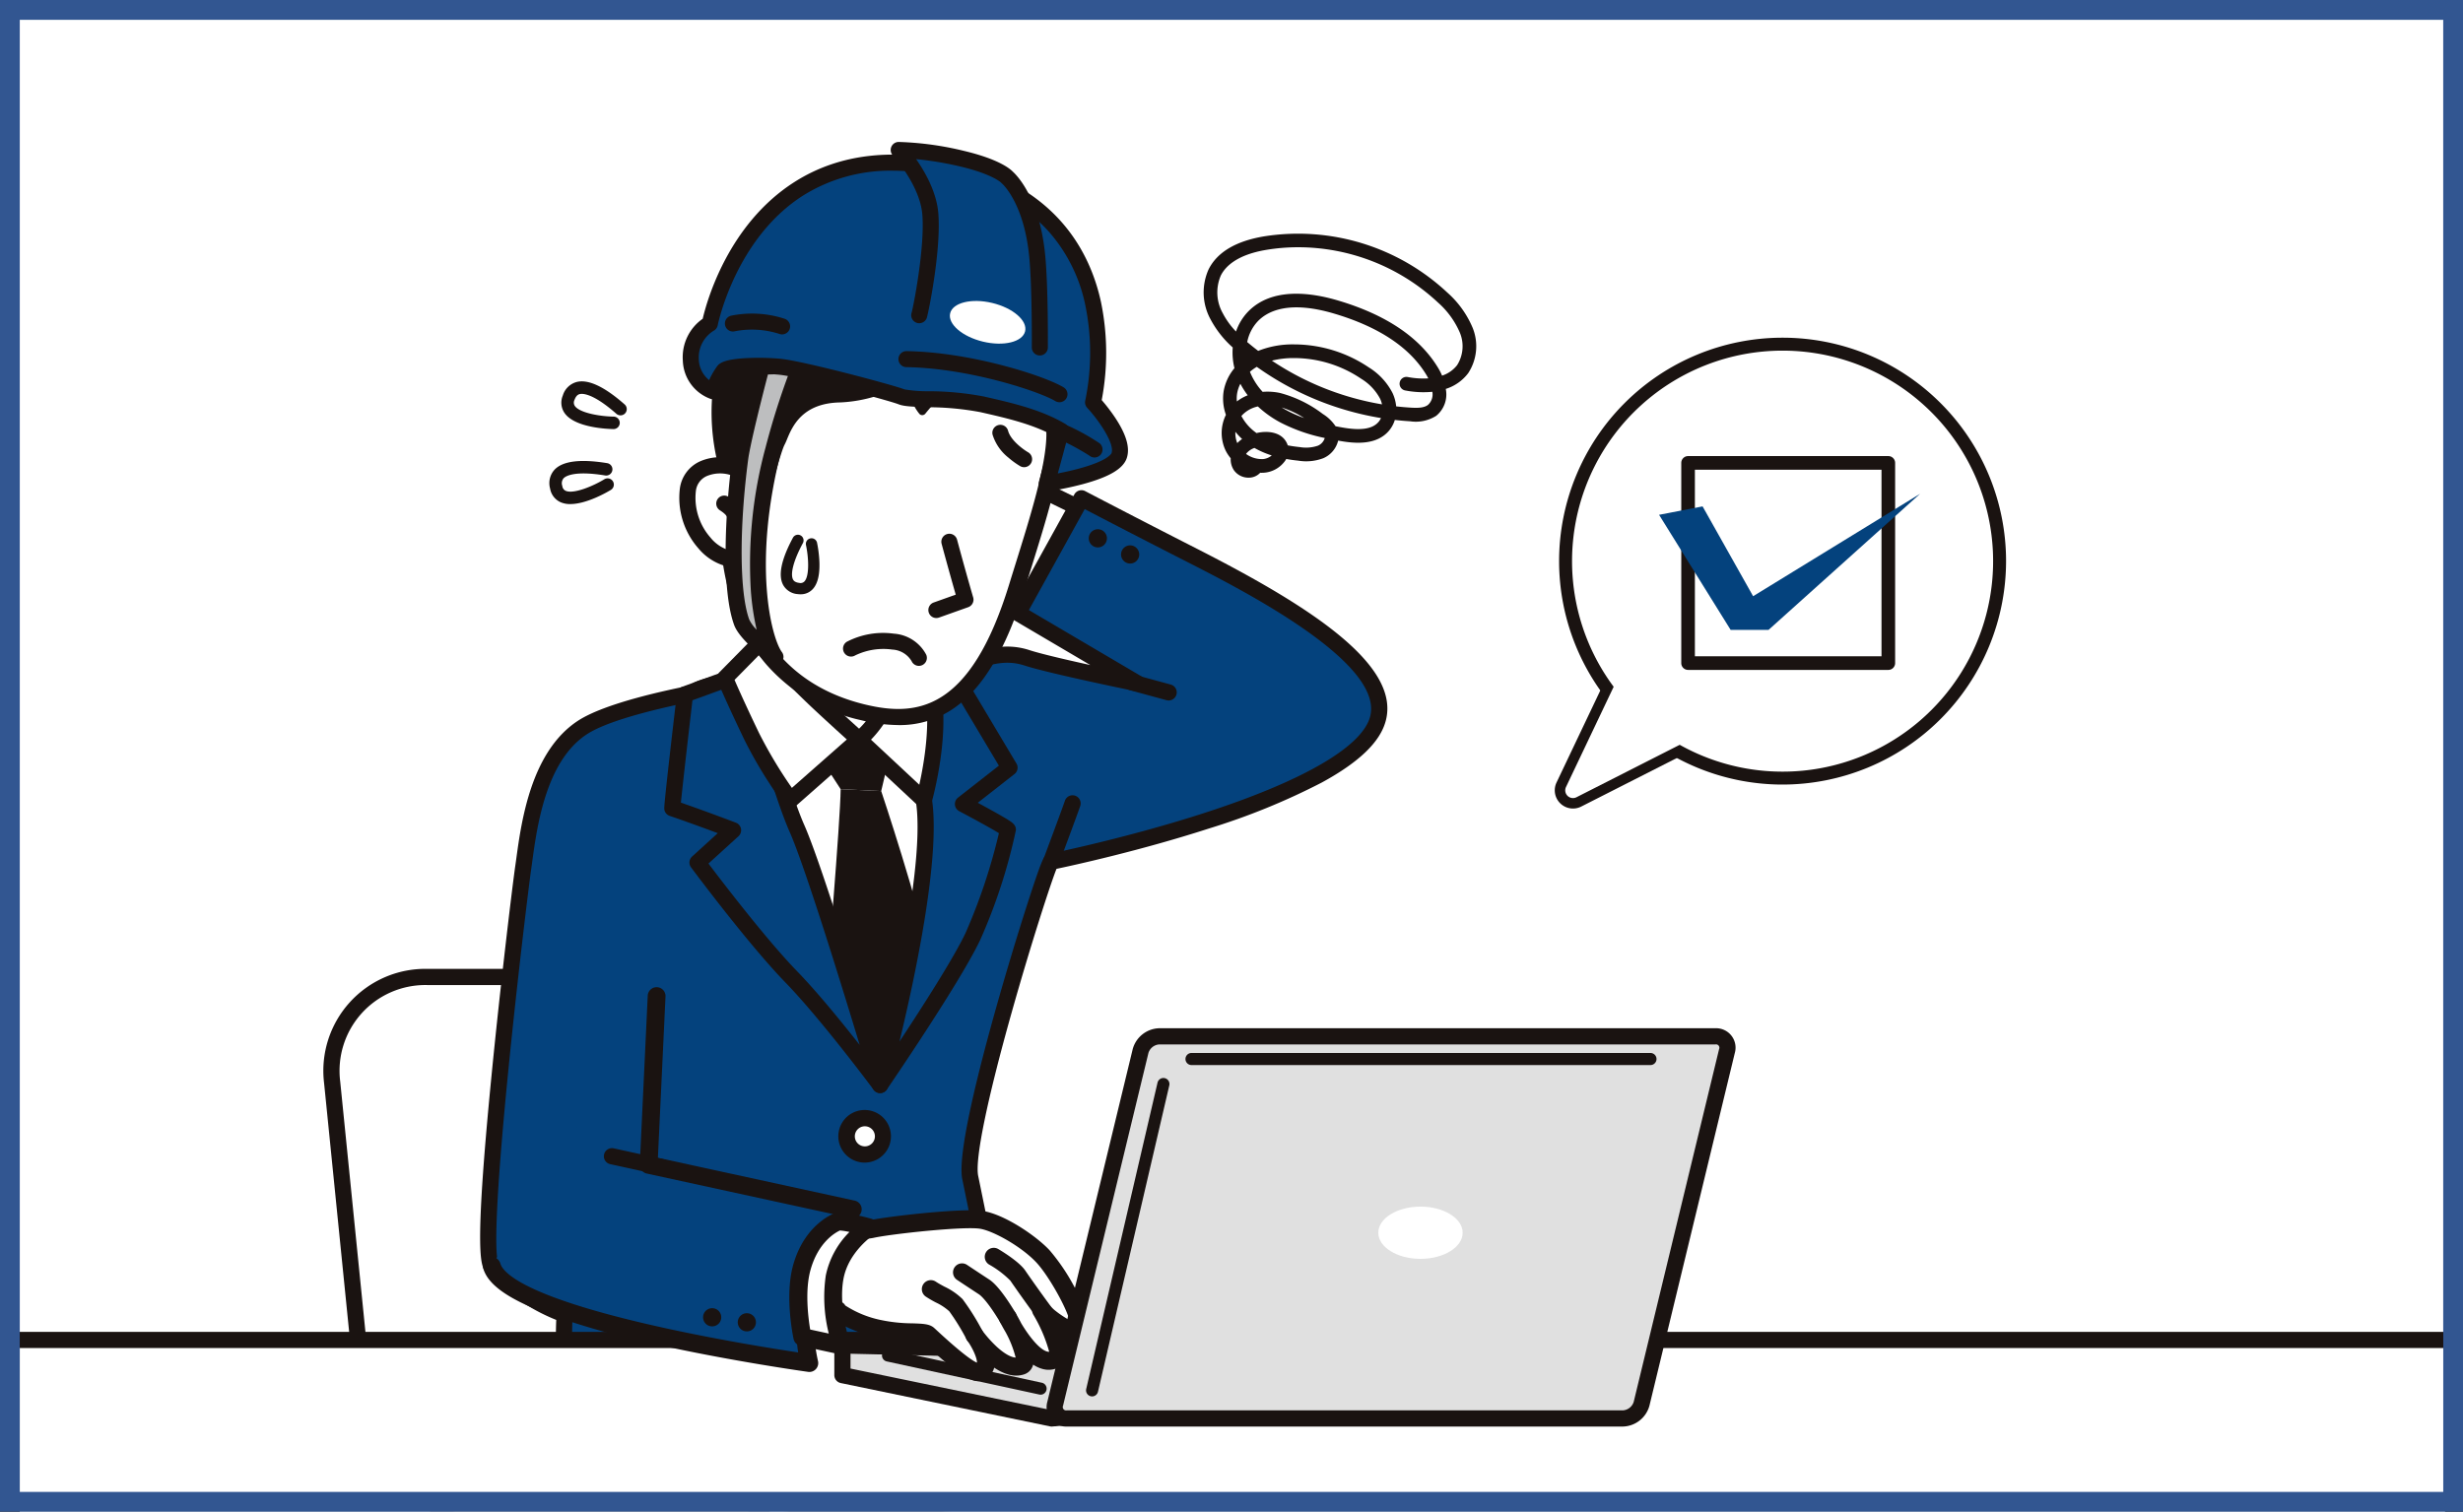 <svg xmlns="http://www.w3.org/2000/svg" xmlns:xlink="http://www.w3.org/1999/xlink" width="499" height="306.313" viewBox="0 0 499 306.313">
  <rect x="0" y="0" width="499" height="306.313" fill="#808080" stroke="none"/>
  <defs>
    <clipPath id="clip-path">
      <rect id="Rectangle_315" data-name="Rectangle 315" width="499" height="306.313" transform="translate(0 0)" fill="#eaeaea"/>
    </clipPath>
    <clipPath id="clip-path-2">
      <rect id="Rectangle_314" data-name="Rectangle 314" width="499.361" height="291.321" fill="none"/>
    </clipPath>
    <clipPath id="clip-path-3">
      <rect id="Rectangle_34" data-name="Rectangle 34" width="96.31" height="100.291" fill="none"/>
    </clipPath>
  </defs>
  <g id="Group_198" data-name="Group 198" transform="translate(-929.347 -1330.606)">
    <g id="Path_2124" data-name="Path 2124" transform="translate(929.347 1330.606)" fill="#fff">
      <path d="M 497 304.313 L 2 304.313 L 2 2 L 497 2 L 497 304.313 Z" stroke="none"/>
      <path d="M 4 4 L 4 302.313 L 495 302.313 L 495 4 L 4 4 M 0 -3.0517578125e-05 L 499 -3.0517578125e-05 L 499 306.313 L 0 306.313 L 0 -3.0517578125e-05 Z" stroke="none" fill="#325691"/>
    </g>
    <g id="Mask_Group_35" data-name="Mask Group 35" transform="translate(929.347 1330.606)" clip-path="url(#clip-path)">
      <g id="Group_136" data-name="Group 136" transform="translate(0 28.77)">
        <path id="Path_2030" data-name="Path 2030" d="M824.511,285.2l-9.2-4.466-9.432,19.495,9.316,4.36" transform="translate(-603.533 -209.886)" fill="#fff"/>
        <g id="Group_135" data-name="Group 135" transform="translate(0 0)">
          <g id="Group_134" data-name="Group 134" transform="translate(0 0)" clip-path="url(#clip-path-2)">
            <path id="Path_2031" data-name="Path 2031" d="M810.335,301.365a1.641,1.641,0,0,0,.7-3.126l-7.811-3.655,7.993-16.52,7.721,3.749a1.64,1.64,0,1,0,1.433-2.951l-9.2-4.466a1.641,1.641,0,0,0-2.193.761l-9.432,19.495a1.641,1.641,0,0,0,.782,2.2l9.316,4.359a1.633,1.633,0,0,0,.694.155" transform="translate(-598.672 -205.026)" fill="#1a1311"/>
            <path id="Path_2032" data-name="Path 2032" d="M1033.543,758.22a24.252,24.252,0,0,0,23.561,21.307h48.323A19.02,19.02,0,0,0,1124.7,758.22L1118,691.777a24.252,24.252,0,0,0-23.561-21.307h-48.323a19.02,19.02,0,0,0-19.268,21.307Z" transform="translate(-959.561 -501.271)" fill="#fff"/>
            <path id="Path_2033" data-name="Path 2033" d="M1052.241,776.307h48.323a20.659,20.659,0,0,0,20.9-23.112l-6.694-66.443a25.882,25.882,0,0,0-25.193-22.783h-48.323a20.66,20.66,0,0,0-20.9,23.112l6.694,66.443a25.882,25.882,0,0,0,25.193,22.782m37.336-109.057a22.614,22.614,0,0,1,21.929,19.831l6.694,66.443a17.381,17.381,0,0,1-17.636,19.5h-48.323a22.613,22.613,0,0,1-21.929-19.831h0l-6.694-66.443a17.381,17.381,0,0,1,17.636-19.5Zm-60.9,86.11h0Z" transform="translate(-954.698 -496.411)" fill="#1a1311"/>
            <path id="Path_2034" data-name="Path 2034" d="M688.25,359.735c-.674-.21-18.222,55.094-16.374,64,1.738,8.374,12.581,62.291,13.244,63.789s-32.689,3.546-47.684,2.411a412.245,412.245,0,0,1-47.941-6.251s-.1-31.1.233-32.184a38.077,38.077,0,0,1-14.792-9.863c-3.19-2.351,5.337-73.513,6.4-80.893.946-6.561,2.438-21.922,11.913-28.171,6.291-4.149,23.114-7.044,23.009-7.129-1.544-1.246,22.574-6.429,42.178-3.41,9.745,1.5,16.055-6.525,24.954-3.613,4.8,1.57,22.356,5.17,22.356,5.17l-24.2-14.246,12.858-23.254s10.253,5.367,22.227,11.465c18.318,9.329,40.8,22.065,37.838,33.2-4.4,16.541-66.224,28.973-66.224,28.973" transform="translate(-475.299 -213.896)" fill="#04427d"/>
            <path id="Path_2035" data-name="Path 2035" d="M643.409,487.044c6.127,0,12.75-.22,18.138-.5,5.012-.264,9.631-.614,13.006-.985,5.773-.634,6.495-1.112,7-1.824a1.747,1.747,0,0,0,.2-1.671c-.658-2.031-7.12-33.826-10.6-50.932-1.2-5.9-2.147-10.567-2.566-12.584-.686-3.308,1.8-15.438,6.828-33.281,3.855-13.686,7.88-26.056,9.039-28.942,3.344-.7,16.978-3.679,30.867-8.17a137.577,137.577,0,0,0,22.838-9.3c7.611-4.143,11.865-8.239,13-12.524,1.522-5.722-2.249-11.939-11.529-19.008-7.917-6.029-18.668-11.76-27.149-16.08-11.829-6.024-22.109-11.4-22.211-11.457a1.64,1.64,0,0,0-2.2.66l-12.858,23.254a1.64,1.64,0,0,0,.6,2.207l15.493,9.122c-4.818-1.062-10.054-2.28-12.31-3.018-5.21-1.705-9.583-.07-13.811,1.511-3.7,1.383-7.189,2.689-11.4,2.04-10.941-1.684-22.449-.75-28.335-.043a97.133,97.133,0,0,0-10.279,1.744c-3.294.779-4.48,1.364-5.005,1.917l-.294.06c-4.177.856-16.886,3.459-22.426,7.112-9.46,6.239-11.4,20.318-12.435,27.883-.07.51-.135.987-.2,1.424-.583,4.044-2.989,23.912-4.805,42.406-3.7,37.633-2.151,39.15-.98,40.017.071.066.242.243.394.4a38.933,38.933,0,0,0,13.681,9.247c-.075,1.8-.138,5.847-.158,15.413-.016,7.825.009,15.617.009,15.695a1.64,1.64,0,0,0,1.306,1.6,418.3,418.3,0,0,0,48.152,6.281c3.114.236,6.944.332,10.989.332m34.886-5.316c-5.793,1.141-32.016,2.743-45.627,1.713a429.209,429.209,0,0,1-46.429-5.964c-.032-11.513-.006-28.853.2-30.477a1.64,1.64,0,0,0-1.018-1.891,35.521,35.521,0,0,1-13.626-8.909c-.221-.229-.381-.395-.521-.526-.356-1.1-1-7.047,2.154-38.761,1.789-17.993,4.094-36.993,4.643-40.793.064-.444.13-.927.2-1.446.969-7.049,2.772-20.17,10.991-25.591,3.325-2.193,10.484-4.426,21.278-6.637,1.332-.273,1.987-.407,2.3-1.107,3.473-1.444,23.469-5.159,40.456-2.543,5.061.779,9.307-.809,13.052-2.209,4.037-1.51,7.523-2.814,11.642-1.466,4.832,1.581,21.816,5.07,22.536,5.218a1.64,1.64,0,0,0,1.162-3.021l-22.821-13.436,11.31-20.455c3.228,1.683,11.55,6.01,20.823,10.731,10.918,5.56,39.921,20.33,37,31.32-1.625,6.107-13.577,13.047-33.656,19.542-15.1,4.885-29.909,7.958-31.213,8.225a1.674,1.674,0,0,0-.9.423c-.381.345-.74.671-3.7,9.857-1.946,6.047-4.139,13.316-6.018,19.943-3.833,13.524-8.183,30.7-7.138,35.74.417,2.01,1.364,6.67,2.563,12.571,6.4,31.5,9.3,45.5,10.354,49.947m.342,1.336a2.544,2.544,0,0,0,.09.264,1.583,1.583,0,0,1-.09-.264M681.728,482c.005.011.011.025.017.041l-.017-.041m-95.3-34.977c-.009.044-.02.077-.028.1.01-.034.02-.068.028-.1M569.069,438.1h0m2.248-2.306ZM683.589,356.5a1.609,1.609,0,0,1-.72-.058,1.641,1.641,0,0,0,.72.058" transform="translate(-470.407 -209.035)" fill="#1a1311"/>
            <path id="Path_2036" data-name="Path 2036" d="M927.508,346.323s.429,17.967-4.674,25.062-4.683,6.963-4.683,6.963,18.646,25.418,28.428,24.567c12.766-1.11,15.672-21.267,15.672-21.267s-5.692.729-10.35-9.393-.407-23.139-.407-23.139" transform="translate(-769.603 -258.926)" fill="#fff"/>
            <path id="Path_2037" data-name="Path 2037" d="M941.22,399.717c.216,0,.428-.009.637-.027,5.848-.508,10.682-4.662,13.978-12.013a44.441,44.441,0,0,0,3.176-10.654,1.629,1.629,0,0,0-.444-1.417,1.572,1.572,0,0,0-1.371-.447,5.184,5.184,0,0,1-2.7-.853c-1.544-.907-3.831-2.96-5.964-7.6-4.339-9.429-.378-21.82-.338-21.944a1.64,1.64,0,1,0-3.118-1.019c-.182.556-4.395,13.75.476,24.334,2.083,4.528,4.651,7.64,7.632,9.25a9.588,9.588,0,0,0,2.267.888c-1,4.635-4.58,17.394-13.874,18.2-1.982.173-6.773-1.084-16.525-11.434-4.529-4.807-8.369-9.737-9.819-11.646.513-.8,1.634-2.466,4.074-5.859,5.362-7.456,5-25.3,4.982-26.059a1.64,1.64,0,0,0-1.639-1.6h-.04a1.641,1.641,0,0,0-1.6,1.678c0,.174.355,17.5-4.365,24.066-1.975,2.746-3.369,4.751-4.142,5.958-.67,1.046-1.249,1.949-.545,2.922q.036.049.074.095a152.3,152.3,0,0,0,10.613,12.673c7.912,8.4,14,12.5,18.581,12.5" transform="translate(-764.74 -254.066)" fill="#1a1311"/>
            <path id="Path_2038" data-name="Path 2038" d="M949.1,471.638s-48.941,2.156-47.455,1.737S934.767,543.7,934.767,543.7s20.275-33.734,18.383-42.472-5.79-26.313-4.046-29.592" transform="translate(-756.456 -352.616)" fill="#fff"/>
            <path id="Path_2039" data-name="Path 2039" d="M957.8,529.561l.078,0a1.64,1.64,0,0,0,1.4-.924c6.22-12.869,7.7-31.016,7.839-43.972.083-7.529-.262-13.985-.567-18.075-.563-7.574-.914-8.1-1.083-8.35a1.658,1.658,0,0,0-1.467-.73,1.642,1.642,0,0,0-1.449,2.185,182.345,182.345,0,0,1,1.273,25.833c-.178,11.423-1.441,27.058-6.275,38.923-2.135-3.308-6.211-9.4-11.506-16.24-7.609-9.835-14.345-49.443-14.412-49.841a1.641,1.641,0,0,0-3.236.545c.28,1.662,6.943,40.822,15.053,51.3a222.79,222.79,0,0,1,12.949,18.554,1.641,1.641,0,0,0,1.4.791m6.391-68.779a1.611,1.611,0,0,1-1.374-.611,1.639,1.639,0,0,0,1.374.611" transform="translate(-777.057 -341.671)" fill="#1a1311"/>
            <path id="Path_2040" data-name="Path 2040" d="M981.42,479.163l-17.224.187,6.513,10.037,8.215.387Z" transform="translate(-800.394 -358.242)" fill="#1a1311"/>
            <path id="Path_2041" data-name="Path 2041" d="M944.366,520.062s7.657,22.816,10.3,35.664l-9.733,21.247L933.29,559.21s2.8-33.051,2.861-39.535Z" transform="translate(-765.836 -388.531)" fill="#1a1311"/>
            <path id="Path_2042" data-name="Path 2042" d="M974.955,452.906c-.088-.51,2.559-23.075,2.559-23.075l12.71-4.628s6.314,23.513,9.96,31.753c4.4,9.944,16.873,52.03,16.873,52.03s-10.576-14.252-18.038-21.939S980.06,463.9,980.06,463.9l7.186-6.539c-7.605-2.886-12.292-4.459-12.292-4.459" transform="translate(-838.746 -317.9)" fill="#04427d"/>
            <path id="Path_2043" data-name="Path 2043" d="M1012.187,505.767a1.641,1.641,0,0,0,1.572-2.107c-.51-1.723-12.554-42.3-16.945-52.227-3.553-8.03-9.813-31.281-9.876-31.515a1.64,1.64,0,0,0-2.145-1.116l-12.71,4.628a1.64,1.64,0,0,0-1.068,1.35c-2.674,22.8-2.6,23.247-2.546,23.543a1.64,1.64,0,0,0,1.095,1.278c.041.014,3.714,1.25,9.727,3.5l-5.2,4.735a1.641,1.641,0,0,0-.212,2.192c.472.635,11.647,15.631,19.1,23.307,7.3,7.52,17.792,21.632,17.9,21.773a1.64,1.64,0,0,0,1.318.663m-27.948-83.272c1.54,5.625,6.457,23.22,9.575,30.265,3.09,6.985,10.331,30.415,14.221,43.25-3.7-4.711-8.629-10.762-12.709-14.964-6.109-6.293-15.09-18.035-17.928-21.792l6.082-5.534a1.64,1.64,0,0,0-.522-2.747c-5.334-2.024-9.273-3.417-11.142-4.066.332-3.384,1.479-13.391,2.339-20.74Zm-14.154,25.551h0Z" transform="translate(-833.875 -313.04)" fill="#1a1311"/>
            <path id="Path_2044" data-name="Path 2044" d="M879.953,452.133c-1.607-10.342-4.644-25-4.644-25l10.544-.75,11.446,19.19-9.421,7.369s9.1,4.807,9.08,5.217a113.922,113.922,0,0,1-7.066,21.594c-4.073,8.61-18.8,30.115-18.8,30.115s11.356-41.7,8.865-57.734" transform="translate(-692.777 -318.78)" fill="#04427d"/>
            <path id="Path_2045" data-name="Path 2045" d="M866.227,506.648a1.64,1.64,0,0,0,1.354-.713c.6-.883,14.852-21.712,18.934-30.341a111.747,111.747,0,0,0,7.222-22.219c.053-1.121-.8-1.63-2.207-2.473-.769-.459-1.836-1.066-3.172-1.8-.813-.448-1.631-.893-2.345-1.278L893.45,442a1.64,1.64,0,0,0,.4-2.132L882.4,420.682a1.639,1.639,0,0,0-1.525-.8l-10.544.75a1.641,1.641,0,0,0-1.49,1.969c.03.146,3.047,14.739,4.629,24.921,2.409,15.5-8.715,56.637-8.827,57.051a1.64,1.64,0,0,0,1.582,2.071m24.068-52.661a116.425,116.425,0,0,1-6.745,20.2c-2.419,5.114-8.768,15.011-13.393,22.014,3.213-13.326,8.367-37.542,6.558-49.183h0c-1.26-8.11-3.418-18.973-4.283-23.246l7.671-.546,10.188,17.081-8.282,6.479a1.64,1.64,0,0,0,.245,2.742c3.129,1.653,6.593,3.559,8.042,4.455" transform="translate(-687.917 -313.921)" fill="#1a1311"/>
            <path id="Path_2046" data-name="Path 2046" d="M945.381,423.281l-7.265-4.667s-.288,9.634-7.464,15.45L943.8,446.326s3.889-13.705,1.585-23.045" transform="translate(-756.62 -312.974)" fill="#fff"/>
            <path id="Path_2047" data-name="Path 2047" d="M938.928,443.107a1.64,1.64,0,0,0,1.578-1.193c.164-.577,3.981-14.235,1.6-23.886a1.643,1.643,0,0,0-.706-.987l-7.265-4.667a1.64,1.64,0,0,0-2.526,1.331c0,.086-.375,8.971-6.857,14.224a1.641,1.641,0,0,0-.086,2.474l13.144,12.262a1.641,1.641,0,0,0,1.119.441m.135-23.667c1.34,6.346-.128,14.71-1.063,18.918l-9.786-9.129a23.739,23.739,0,0,0,6.351-12.678Z" transform="translate(-751.751 -308.114)" fill="#1a1311"/>
            <path id="Path_2048" data-name="Path 2048" d="M1019.02,422.306l-13.8,12.157c-.26.093-5.306-7.338-7.885-12.68-2.682-5.554-5.58-11.965-5.423-11.982l6.813-6.914s8.338,8.377,11.682,11.528,8.61,7.89,8.61,7.89" transform="translate(-844.988 -301.215)" fill="#fff"/>
            <path id="Path_2049" data-name="Path 2049" d="M1000.325,431.259a1.759,1.759,0,0,0,.594-.111,1.645,1.645,0,0,0,.535-.314l13.8-12.157a1.64,1.64,0,0,0,.013-2.45c-.052-.047-5.29-4.763-8.582-7.865s-11.561-11.408-11.644-11.492a1.641,1.641,0,0,0-1.163-.483h0a1.64,1.64,0,0,0-1.164.489l-6.782,6.884a1.631,1.631,0,0,0-.3.387c-.422.758-.176,1.337.361,2.6.3.7.735,1.691,1.264,2.859,1.11,2.453,2.515,5.454,3.758,8.027a88.676,88.676,0,0,0,4.91,8.552c.781,1.214,1.541,2.343,2.141,3.18.743,1.036,1.356,1.891,2.268,1.891M1011.7,417.43l-11.133,9.811a92.421,92.421,0,0,1-6.608-11.031c-2.172-4.5-4.23-9.018-5.006-10.854l4.925-5c2.421,2.425,7.941,7.933,10.55,10.392,2.279,2.147,5.474,5.054,7.271,6.682" transform="translate(-840.133 -296.355)" fill="#1a1311"/>
            <path id="Path_2050" data-name="Path 2050" d="M972.824,787.375a3.678,3.678,0,1,0,3.847-3.5,3.678,3.678,0,0,0-3.847,3.5" transform="translate(-801.327 -586.053)" fill="#fff"/>
            <path id="Path_2051" data-name="Path 2051" d="M971.643,788.006a5.33,5.33,0,1,0-.256-.006c.086,0,.171.006.256.006m-.007-7.357.1,0a2.034,2.034,0,1,1-.1,0" transform="translate(-796.465 -581.192)" fill="#1a1311"/>
            <rect id="Rectangle_313" data-name="Rectangle 313" width="499.361" height="46.93" transform="translate(0 242.751)" fill="#fff"/>
            <path id="Path_2052" data-name="Path 2052" d="M2,1005.637H497.36a1.848,1.848,0,0,0,2-1.64v-46.93a1.848,1.848,0,0,0-2-1.64H2a1.849,1.849,0,0,0-2,1.64V1004a1.848,1.848,0,0,0,2,1.64m493.356-3.281H4V958.708H495.358Z" transform="translate(0 -714.316)" fill="#1a1311"/>
            <path id="Path_2053" data-name="Path 2053" d="M521.594,970.227,400.736,981.151l-42.388-8.779v-6.011Z" transform="translate(-187.676 -722.491)" fill="#e0e0e0"/>
            <path id="Path_2054" data-name="Path 2054" d="M395.876,977.932c.049,0,.1,0,.148-.007L516.882,967a1.64,1.64,0,0,0-.109-3.274l-163.246-3.866a1.64,1.64,0,0,0-1.679,1.64v6.011a1.64,1.64,0,0,0,1.308,1.606l42.388,8.78a1.646,1.646,0,0,0,.333.034m92.035-11.606-91.94,8.311-40.843-8.459v-3Z" transform="translate(-182.816 -717.631)" fill="#1a1311"/>
            <line id="Line_83" data-name="Line 83" x1="30.927" y1="6.714" transform="translate(179.896 245.905)" fill="#e0e0e0"/>
            <path id="Path_2055" data-name="Path 2055" d="M873.428,978.736a1.224,1.224,0,0,0,.258-2.42L842.76,969.6a1.224,1.224,0,0,0-.519,2.392l30.927,6.714a1.223,1.223,0,0,0,.261.028" transform="translate(-662.605 -724.893)" fill="#1a1311"/>
            <path id="Path_2056" data-name="Path 2056" d="M823.577,867.148c.781-.266,5.513.629,8.875-.136s18.407-2.458,22.262-1.907,10.041,4.691,12.584,7.429c2.931,3.156,8.683,13.1,6.945,14.677s-7.335-3.795-7.335-3.795,4.829,8.565,3.112,9.754c-4.329,3-9.836-8.224-9.836-8.224s5.227,8.891,2.744,9.737c-4.131,1.406-9.5-6.175-9.5-6.175s4.451,6.184.943,7.435c-1.789.638-9.472-6.79-10.359-7.571s-5.416-.07-10.166-1.218-8.034-3.181-8.192-3.742-10.081-.984-9.528-.958-4.939-11.087,7.454-15.307" transform="translate(-655.981 -646.706)" fill="#fff"/>
            <path id="Path_2057" data-name="Path 2057" d="M848.724,892.424a2.511,2.511,0,0,0,.856-.149,3.7,3.7,0,0,0,2.369-2.4c.02-.063.037-.127.054-.191,1.876,1.264,4.026,2.05,6.111,1.34a2.711,2.711,0,0,0,1.687-1.661c.034-.09.065-.185.094-.289a6.586,6.586,0,0,0,1.934.883,4.538,4.538,0,0,0,3.829-.673c1.622-1.124,1.289-3.393.438-5.762a3.634,3.634,0,0,0,3.973-.348,2.94,2.94,0,0,0,.913-2.136c.071-1.7-.884-4.365-2.839-7.917a40.725,40.725,0,0,0-4.911-7.215c-2.7-2.908-9.205-7.356-13.662-7.994-4.153-.594-19.5,1.155-22.925,1.935a23.6,23.6,0,0,1-6.2.128,7.783,7.783,0,0,0-2.859.06c-5.026,1.711-8.084,4.688-9.09,8.848a16.156,16.156,0,0,0,.335,7.787c.017.067.035.139.052.208a1.824,1.824,0,0,0-.006.3,1.846,1.846,0,0,0,1.757,1.714h.051c2.014.078,7,.387,8.475.663,1.788,1.808,6.462,3.41,8.852,3.987a35.456,35.456,0,0,0,7.271.809,19.907,19.907,0,0,1,2.278.149l.386.357c6.4,5.932,9.076,7.568,10.777,7.568m-2.145-8.187c1.22,1.72,2.013,3.745,1.917,4.436-.8-.345-2.86-1.665-8.07-6.493-.29-.269-.5-.465-.614-.563-.9-.8-2.223-.84-4.408-.913a31.936,31.936,0,0,1-6.535-.709,20.979,20.979,0,0,1-7.044-2.913c-.6-1.094-2.21-1.266-6.274-1.561-.029,0-1.821-.128-3.292-.206-.976-4.224-.955-9.228,6.37-11.781.288-.009.99.04,1.564.08a26.353,26.353,0,0,0,7.262-.211c3.5-.8,18.144-2.374,21.6-1.88,2.663.381,8.495,3.623,11.505,6.865,2.447,2.635,6.019,9.01,6.679,11.662a20.664,20.664,0,0,1-4.469-3.337,1.824,1.824,0,0,0-2.853,2.212,30.368,30.368,0,0,1,3.229,7.538,1.074,1.074,0,0,1-.4-.037c-1.595-.415-3.727-3.152-5.249-5.7-.616-1.195-1.112-2.042-1.142-2.093a1.824,1.824,0,0,0-3.211,1.728c.026.054.45.912,1.146,2.089a21.646,21.646,0,0,1,2.058,5.19c-.98-.05-2.338-.823-3.846-2.21a24.654,24.654,0,0,1-2.977-3.348l-.021-.029a1.824,1.824,0,0,0-2.969,2.12l.044.061m-28.084-5.71a1.944,1.944,0,0,0,.264.546,1.747,1.747,0,0,1-.264-.546m0,0h0m3.51-1v0m-11.338-2.272c-.076,0-.141,0-.19,0a1.8,1.8,0,0,1,.33-.015v.012h-.14m8.1-11.768h0Z" transform="translate(-650.579 -641.319)" fill="#1a1311"/>
            <path id="Path_2058" data-name="Path 2058" d="M907.994,930.474a49.7,49.7,0,0,0-3.778-6.091c-1.23-1.351-3.53-2.2-5.082-3.257" transform="translate(-710.55 -688.671)" fill="#fff"/>
            <path id="Path_2059" data-name="Path 2059" d="M902.59,926.893a1.825,1.825,0,0,0,1.605-2.689,48.231,48.231,0,0,0-4.035-6.454,13.386,13.386,0,0,0-3.669-2.533c-.643-.346-1.25-.673-1.733-1a1.824,1.824,0,0,0-2.056,3.014,23.2,23.2,0,0,0,2.059,1.2,11.03,11.03,0,0,1,2.7,1.777,45.011,45.011,0,0,1,3.52,5.727,1.825,1.825,0,0,0,1.609.96" transform="translate(-705.143 -683.266)" fill="#1a1311"/>
            <path id="Path_2060" data-name="Path 2060" d="M881.655,916.846c-1.371-2.282-3.357-5.271-4.878-6.265-2.031-1.328-4.42-2.918-4.42-2.918" transform="translate(-677.453 -678.605)" fill="#fff"/>
            <path id="Path_2061" data-name="Path 2061" d="M876.252,913.266a1.824,1.824,0,0,0,1.562-2.764c-3.259-5.425-4.9-6.5-5.444-6.853-2-1.308-4.383-2.894-4.407-2.909a1.824,1.824,0,1,0-2.022,3.037c.024.016,2.418,1.61,4.433,2.927.348.227,1.688,1.309,4.312,5.678a1.823,1.823,0,0,0,1.565.885" transform="translate(-672.047 -673.201)" fill="#1a1311"/>
            <path id="Path_2062" data-name="Path 2062" d="M852.512,906.9c-1.739-2.3-4.626-6.377-5.663-7.9s-4.871-3.8-4.871-3.8" transform="translate(-640.644 -669.286)" fill="#fff"/>
            <path id="Path_2063" data-name="Path 2063" d="M847.11,903.32a1.825,1.825,0,0,0,1.453-2.925c-1.783-2.356-4.645-6.407-5.609-7.828-1.2-1.774-4.751-3.932-5.45-4.346a1.824,1.824,0,0,0-1.862,3.138,19.37,19.37,0,0,1,4.293,3.257c.983,1.448,3.9,5.577,5.718,7.979a1.822,1.822,0,0,0,1.457.724" transform="translate(-635.24 -663.88)" fill="#1a1311"/>
            <path id="Path_2064" data-name="Path 2064" d="M1030.3,685.827l-1.611,34.2,41.351,9s-6.41,7.21-8.413,14.27a34.393,34.393,0,0,0-.388,16.888s-61.157-8.419-64.334-19.693" transform="translate(-897.27 -512.753)" fill="#04427d"/>
            <path id="Path_2065" data-name="Path 2065" d="M1055.9,756.65a1.8,1.8,0,0,0,1.737-2.285,32.914,32.914,0,0,1,.386-15.914c1.868-6.586,7.964-13.494,8.025-13.563a1.8,1.8,0,0,0-.964-2.96l-39.863-8.68,1.54-32.679a1.8,1.8,0,1,0-3.6-.17l-1.612,34.2a1.8,1.8,0,0,0,1.417,1.846l38.485,8.379c-2.141,2.791-5.5,7.7-6.9,12.64a36.728,36.728,0,0,0-.917,15.228c-4.971-.747-16.6-2.6-28.338-5.23-27.352-6.129-31.488-10.993-32-12.8a1.8,1.8,0,1,0-3.47.978c.912,3.237,4.878,6.106,12.481,9.027a164.835,164.835,0,0,0,22.219,6.317c15.58,3.49,30.97,5.624,31.124,5.646a1.811,1.811,0,0,0,.246.017" transform="translate(-891.93 -507.411)" fill="#1a1311"/>
            <path id="Path_2066" data-name="Path 2066" d="M1074.666,942.048a1.841,1.841,0,1,0,2.087-1.558,1.842,1.842,0,0,0-2.087,1.558" transform="translate(-925.178 -703.134)" fill="#1a1311"/>
            <path id="Path_2067" data-name="Path 2067" d="M1102.511,938.015a1.841,1.841,0,1,0,2.086-1.558,1.842,1.842,0,0,0-2.086,1.558" transform="translate(-960.05 -700.119)" fill="#1a1311"/>
            <path id="Path_2068" data-name="Path 2068" d="M792.9,312.535a1.841,1.841,0,1,0,2.086-1.558,1.841,1.841,0,0,0-2.086,1.558" transform="translate(-572.3 -232.485)" fill="#1a1311"/>
            <path id="Path_2069" data-name="Path 2069" d="M766.958,325.5a1.841,1.841,0,1,0,2.086-1.558,1.841,1.841,0,0,0-2.086,1.558" transform="translate(-539.816 -242.181)" fill="#1a1311"/>
            <line id="Line_84" data-name="Line 84" x1="10.081" y1="2.206" transform="translate(123.985 205.528)" fill="#04427d"/>
            <path id="Path_2070" data-name="Path 2070" d="M1155.5,813.412a1.641,1.641,0,0,0,.349-3.243l-10.081-2.207a1.64,1.64,0,0,0-.7,3.205l10.08,2.206a1.637,1.637,0,0,0,.352.038" transform="translate(-1021.435 -604.037)" fill="#1a1311"/>
            <path id="Path_2071" data-name="Path 2071" d="M992.2,866.8c1.432-.111,6.187,1.183,6.187,1.183s-5.7,3.715-6.9,10.08,1.355,13.86,1.355,13.86l-7.889-1.705s-1.766-8.13-.127-14.052c2.086-7.54,7.371-9.367,7.371-9.367" transform="translate(-822.394 -648.047)" fill="#fff"/>
            <path id="Path_2072" data-name="Path 2072" d="M987.442,888.344a1.824,1.824,0,0,0,1.727-2.411c-.023-.069-2.375-7.133-1.289-12.937,1.036-5.534,6.048-8.854,6.1-8.887a1.824,1.824,0,0,0-.516-3.289c-1.187-.323-5.193-1.367-6.807-1.242a1.821,1.821,0,0,0-.456.095c-.253.087-6.217,2.236-8.532,10.6-1.739,6.283.026,14.575.1,14.925a1.824,1.824,0,0,0,1.4,1.4l7.889,1.705a1.821,1.821,0,0,0,.385.041m1.644-24.821a17.451,17.451,0,0,0-4.791,8.8,30.392,30.392,0,0,0,.6,11.778l-3.765-.814c-.391-2.353-1.095-7.874.058-12.038,1.571-5.675,5.057-7.611,5.981-8.033a15.919,15.919,0,0,1,1.921.306" transform="translate(-816.99 -642.648)" fill="#1a1311"/>
            <path id="Path_2073" data-name="Path 2073" d="M294.85,792.6a2.3,2.3,0,0,0,2.34,2.973H409.871a4.093,4.093,0,0,0,3.779-2.973l17.3-71.485a2.3,2.3,0,0,0-2.34-2.973H315.929a4.094,4.094,0,0,0-3.779,2.973Z" transform="translate(-81.07 -536.909)" fill="#e0e0e0"/>
            <path id="Path_2074" data-name="Path 2074" d="M292.333,792.35H405.015a5.731,5.731,0,0,0,5.373-4.228l17.3-71.485a3.936,3.936,0,0,0-3.934-5H311.073a5.731,5.731,0,0,0-5.373,4.228L288.4,787.35a3.936,3.936,0,0,0,3.934,5m131.421-77.432a.68.68,0,0,1,.745.947L407.2,787.35a2.465,2.465,0,0,1-2.184,1.719H292.333a.679.679,0,0,1-.745-.947l17.3-71.485a2.465,2.465,0,0,1,2.185-1.719Z" transform="translate(-76.214 -532.049)" fill="#1a1311"/>
            <path id="Path_2075" data-name="Path 2075" d="M507.276,860.165c0,2.921,3.826,5.29,8.545,5.29s8.546-2.368,8.546-5.29-3.826-5.29-8.546-5.29-8.545,2.368-8.545,5.29" transform="translate(-228.033 -639.139)" fill="#fff"/>
            <line id="Line_85" data-name="Line 85" x1="92.983" transform="translate(241.399 185.826)" fill="#e0e0e0"/>
            <path id="Path_2076" data-name="Path 2076" d="M352.884,733.955h92.983a1.224,1.224,0,1,0,0-2.448H352.884a1.224,1.224,0,0,0,0,2.448" transform="translate(-111.485 -546.905)" fill="#1a1311"/>
            <line id="Line_86" data-name="Line 86" x1="14.446" y2="62.057" transform="translate(221.256 190.913)" fill="#e0e0e0"/>
            <path id="Path_2077" data-name="Path 2077" d="M743.912,816.168a1.225,1.225,0,0,0,1.191-.947l14.446-62.057a1.224,1.224,0,1,0-2.384-.555l-14.446,62.057a1.225,1.225,0,0,0,1.193,1.5" transform="translate(-522.655 -561.975)" fill="#1a1311"/>
            <path id="Path_2078" data-name="Path 2078" d="M814.482,145.307c4.832,1.856,4.081-4.3,4.081-4.3-.763,4.571.532,11.818-2.435,12.743,0,.344,0,.691-.016,1.048-.552,15.321-14.123,23.441-14.123,23.441l-1.983-39.906s12.835-5.594,14.476,6.977" transform="translate(-596.145 -102.495)" fill="#1a1311"/>
            <path id="Path_2079" data-name="Path 2079" d="M799.628,176.674a.791.791,0,0,0,.406-.112,32.886,32.886,0,0,0,7.043-6.132,28.923,28.923,0,0,0,7.464-17.959c.006-.18.011-.364.014-.56,2.007-1.14,2.066-4.6,2.13-8.251.011-.638.022-1.285.044-1.918a8.23,8.23,0,0,0,.258-3.185.791.791,0,0,0-1.565-.035,23.851,23.851,0,0,0-.265,2.915,1.828,1.828,0,0,1-.547.813,1.942,1.942,0,0,1-1.776.114c-.553-3.492-2.03-5.939-4.392-7.276-4.616-2.613-10.85.051-11.113.166a.79.79,0,0,0-.474.764l1.983,39.906a.792.792,0,0,0,.79.752M815.1,143.8c-.053,3.029-.137,6.393-1.568,6.839a.791.791,0,0,0-.555.756c0,.384,0,.708-.016,1.019-.436,12.119-9.406,19.7-12.612,22.024l-1.885-37.929c1.487-.536,5.962-1.882,9.2-.043,2.013,1.141,3.247,3.359,3.669,6.59a.79.79,0,0,0,.5.636,4.029,4.029,0,0,0,3.263.107m-2.98-.845h0Z" transform="translate(-593.784 -100.142)" fill="#1a1311"/>
            <path id="Path_2080" data-name="Path 2080" d="M901.15,161.74c-.045,7.557-4.531,20.77-7.6,30.772-7.706,25.112-18.5,28.578-31.255,25.471-14.993-3.652-24.866-14.385-26.939-32.219-1.028-8.848-.163-23.738,4.651-32.773s26.494-20.94,40.707-13.836,20.516,8.933,20.436,22.586" transform="translate(-687.514 -102.421)" fill="#fff"/>
            <path id="Path_2081" data-name="Path 2081" d="M864.627,215.722a19.186,19.186,0,0,0,11.25-3.4c5.929-4.08,10.63-11.992,14.372-24.188.411-1.338.847-2.734,1.294-4.166,2.971-9.509,6.338-20.288,6.378-27.077.08-13.523-5.931-16.478-17.906-22.364-1.09-.536-2.235-1.1-3.437-1.7-15.189-7.592-37.774,4.934-42.888,14.532-5.272,9.894-5.779,25.595-4.833,33.734,1.052,9.055,4.083,16.56,9.008,22.306a35.69,35.69,0,0,0,19.172,11.317,32.16,32.16,0,0,0,7.59,1m30.014-58.848c-.037,6.3-3.327,16.828-6.229,26.118-.449,1.438-.887,2.839-1.3,4.182-7.9,25.754-18.751,26.927-29.3,24.358-14.89-3.627-23.776-14.283-25.7-30.815-1.083-9.322.115-23.64,4.469-31.813,2.3-4.309,8.729-9.222,16.007-12.225,11.606-4.788,19.091-2.628,22.519-.915,1.209.6,2.361,1.17,3.457,1.709,11.745,5.773,16.14,7.933,16.072,19.4" transform="translate(-682.645 -97.564)" fill="#1a1311"/>
            <path id="Path_2082" data-name="Path 2082" d="M858.849,139.335s-10.28-28.221,14.9-40.643c16.745-8.261,47.35,1.334,46.184,12.939-.155,1.542-9.949.488-21.255,14.4a9.257,9.257,0,0,1-1.763-7.692s-6.748,4.99-14.854,5.116c-9.578.148-11.022,7.253-11.967,8.97s-3.9,13.223-3.9,13.223-3.139-7.555-5.758-7.455-1.589,1.144-1.589,1.144" transform="translate(-711.832 -71.469)" fill="#1a1311"/>
            <path id="Path_2083" data-name="Path 2083" d="M863.85,144.082a.537.537,0,0,0,.057,0,.791.791,0,0,0,.71-.592c1.178-4.586,3.169-11.843,3.828-13.037a11.075,11.075,0,0,0,.47-1.047c1.069-2.584,3.06-7.395,10.817-7.515a28.717,28.717,0,0,0,13.874-4.322,9.715,9.715,0,0,0,2.149,6.644.78.78,0,0,0,.606.255.79.79,0,0,0,.589-.292c8.059-9.915,15.274-12.064,18.742-13.1,1.616-.481,2.591-.772,2.686-1.721.345-3.435-1.736-6.821-6.018-9.79-9.69-6.719-29.035-9.989-41.3-3.938-13.346,6.583-16.792,17.575-17.333,25.636a43.543,43.543,0,0,0,1.791,15.243,1.458,1.458,0,0,0,.427,1.028.791.791,0,0,0,1.311-.812,4.794,4.794,0,0,1,.871-.1h.026c1.281,0,3.572,3.6,4.972,6.969a.791.791,0,0,0,.73.487m30.722-28.89a.79.79,0,0,0-.47.155c-.066.048-6.652,4.842-14.4,4.961-8.8.136-11.219,5.991-12.254,8.491-.154.372-.287.693-.394.888-.739,1.341-2.493,7.776-3.414,11.262-1.226-2.448-3.38-5.986-5.582-5.9a5.871,5.871,0,0,0-1.278.167,42.622,42.622,0,0,1-1.48-13.894,27.846,27.846,0,0,1,16.452-24.271c5.406-2.667,12.775-3.612,20.75-2.661,7.265.866,14.349,3.289,18.951,6.48,2.594,1.8,5.606,4.664,5.361,8.159a11.876,11.876,0,0,1-1.579.536c-3.525,1.05-10.759,3.2-18.862,12.823a8.819,8.819,0,0,1-1.027-6.258.792.792,0,0,0-.778-.934" transform="translate(-709.487 -69.115)" fill="#1a1311"/>
            <path id="Path_2084" data-name="Path 2084" d="M943.836,402.315a14.367,14.367,0,0,1,8.515-1.407,6.4,6.4,0,0,1,5.229,3.3" transform="translate(-771.417 -299.662)" fill="#fff"/>
            <path id="Path_2085" data-name="Path 2085" d="M952.78,401.024a1.621,1.621,0,0,0,1.477-2.286,8.019,8.019,0,0,0-6.541-4.242,15.962,15.962,0,0,0-9.534,1.641,1.62,1.62,0,0,0,1.7,2.762,13.1,13.1,0,0,1,7.505-1.179,4.838,4.838,0,0,1,3.918,2.348,1.621,1.621,0,0,0,1.479.956" transform="translate(-766.615 -294.863)" fill="#1a1311"/>
            <path id="Path_2086" data-name="Path 2086" d="M1096.574,260.9c-4.669-2.75-10.5-1.017-11.081,3.67-.924,7.484,4.658,14.276,10.221,14.2" transform="translate(-946.133 -194.076)" fill="#fff"/>
            <path id="Path_2087" data-name="Path 2087" d="M1090.76,275.545h.112a1.64,1.64,0,0,0-.044-3.28,7.679,7.679,0,0,1-5.593-2.86,12.183,12.183,0,0,1-2.978-9.5,3.742,3.742,0,0,1,2.172-2.979,7.011,7.011,0,0,1,6.448.521,1.64,1.64,0,0,0,1.665-2.826,10.216,10.216,0,0,0-9.563-.638A7.049,7.049,0,0,0,1079,259.5a15.509,15.509,0,0,0,3.791,12.091,10.979,10.979,0,0,0,7.969,3.952" transform="translate(-941.269 -189.213)" fill="#1a1311"/>
            <path id="Path_2088" data-name="Path 2088" d="M909.033,320.979c1.909,7.089,3.275,11.737,3.275,11.737l-5.906,2.1" transform="translate(-716.697 -239.978)" fill="#fff"/>
            <path id="Path_2089" data-name="Path 2089" d="M901.6,331.639a1.615,1.615,0,0,0,.544-.094l5.906-2.1a1.62,1.62,0,0,0,1.011-1.983c-.014-.046-1.384-4.715-3.265-11.7a1.62,1.62,0,1,0-3.129.842c1.27,4.716,2.309,8.385,2.859,10.3l-4.469,1.592a1.621,1.621,0,0,0,.543,3.148" transform="translate(-711.896 -235.176)" fill="#1a1311"/>
            <path id="Path_2090" data-name="Path 2090" d="M1092.913,293.861a4.374,4.374,0,0,0-2.425-3.528" transform="translate(-943.758 -217.066)" fill="#fff"/>
            <path id="Path_2091" data-name="Path 2091" d="M1088.111,290.68l.083,0a1.62,1.62,0,0,0,1.537-1.7,5.979,5.979,0,0,0-3.157-4.8,1.62,1.62,0,0,0-1.773,2.713c1.107.724,1.643,1.245,1.693,2.253a1.621,1.621,0,0,0,1.617,1.539" transform="translate(-938.958 -212.264)" fill="#1a1311"/>
            <path id="Path_2092" data-name="Path 2092" d="M963.76,141.128a1.213,1.213,0,0,0,.185-.014c6.329-.962,12.566-5.728,16.685-9.557a1.224,1.224,0,0,0-1.667-1.793c-7,6.512-12.233,8.451-15.386,8.93a1.224,1.224,0,0,0,.182,2.434" transform="translate(-799.577 -96.774)" fill="#fff"/>
            <path id="Path_2093" data-name="Path 2093" d="M941.647,152.112a1.24,1.24,0,0,0,.224-.021c6.292-1.165,12.362-6.129,16.347-10.089a1.224,1.224,0,1,0-1.725-1.736c-6.776,6.733-11.933,8.838-15.067,9.418a1.224,1.224,0,0,0,.221,2.427" transform="translate(-771.554 -104.604)" fill="#fff"/>
            <path id="Path_2094" data-name="Path 2094" d="M864.179,238.743s-4.041-2.31-4.829-5.4" transform="translate(-656.694 -174.461)" fill="#fff"/>
            <path id="Path_2095" data-name="Path 2095" d="M859.376,235.562a1.621,1.621,0,0,0,.807-3.027c-.961-.555-3.561-2.421-4.064-4.39a1.621,1.621,0,0,0-3.14.8,9.538,9.538,0,0,0,3.217,4.677,16.6,16.6,0,0,0,2.378,1.724,1.616,1.616,0,0,0,.8.214" transform="translate(-651.893 -169.66)" fill="#1a1311"/>
            <line id="Line_87" data-name="Line 87" x2="7.385" y2="2.014" transform="translate(229.384 109.518)" fill="#04427d"/>
            <path id="Path_2096" data-name="Path 2096" d="M745.835,432.773a1.641,1.641,0,0,0,.431-3.223l-7.385-2.014a1.64,1.64,0,0,0-.863,3.165l7.385,2.014a1.645,1.645,0,0,0,.432.058" transform="translate(-509.065 -319.6)" fill="#1a1311"/>
            <path id="Path_2097" data-name="Path 2097" d="M1194.082,201.593c-2.486-2.189-8.727-7.144-10.508-2.308-1.824,4.951,9.082,5.089,9.082,5.089" transform="translate(-1068.367 -147.463)" fill="#fff"/>
            <path id="Path_2098" data-name="Path 2098" d="M1188.912,201.9a1.264,1.264,0,0,0,.016-2.528c-2.667-.037-6.866-.732-7.849-2.163a1.214,1.214,0,0,1-.063-1.225c.33-.9.76-1.1,1.054-1.173.527-.134,2.624-.241,7.433,3.992a1.264,1.264,0,1,0,1.67-1.9c-4.1-3.611-7.373-5.141-9.724-4.546a4.033,4.033,0,0,0-2.805,2.75,3.7,3.7,0,0,0,.353,3.533c2.112,3.07,9.108,3.247,9.9,3.257h.016" transform="translate(-1064.622 -143.722)" fill="#1a1311"/>
            <path id="Path_2099" data-name="Path 2099" d="M1204.052,261.57c-3.269-.535-11.187-1.421-10.13,3.623,1.083,5.164,10.4-.509,10.4-.509" transform="translate(-1081.244 -195.246)" fill="#fff"/>
            <path id="Path_2100" data-name="Path 2100" d="M1193.048,264.861c3.382,0,7.623-2.512,8.184-2.853a1.264,1.264,0,1,0-1.314-2.159c-2.28,1.385-6.206,3.025-7.8,2.334a1.214,1.214,0,0,1-.7-1,1.559,1.559,0,0,1,.271-1.554c.376-.393,2.1-1.6,8.418-.562a1.264,1.264,0,1,0,.408-2.495c-5.394-.882-8.978-.442-10.653,1.31a4.034,4.034,0,0,0-.918,3.82,3.705,3.705,0,0,0,2.175,2.806,4.855,4.855,0,0,0,1.934.358" transform="translate(-1077.498 -191.49)" fill="#1a1311"/>
            <path id="Path_2101" data-name="Path 2101" d="M1030.525,319.911c-1.421,2.644-4.512,9.17.123,9.748,4.744.592,2.625-9.061,2.625-9.061" transform="translate(-868.868 -239.179)" fill="#fff"/>
            <path id="Path_2102" data-name="Path 2102" d="M1027.659,327.437a3.271,3.271,0,0,0,2.5-1.072c1.02-1.118,1.461-3.079,1.309-5.827a24.889,24.889,0,0,0-.469-3.579,1.146,1.146,0,0,0-2.238.491c.515,2.361.765,6.21-.3,7.372a1.1,1.1,0,0,1-1.069.307c-.858-.107-1.125-.445-1.252-.689-.6-1.17.143-3.929,2-7.38a1.145,1.145,0,1,0-2.018-1.084c-2.344,4.363-3.021,7.564-2.014,9.516a3.656,3.656,0,0,0,3,1.911,4.423,4.423,0,0,0,.548.035" transform="translate(-865.474 -235.785)" fill="#1a1311"/>
            <path id="Path_2103" data-name="Path 2103" d="M820.459,542.9s3.763-10.079,4.349-11.816" transform="translate(-607.508 -397.059)" fill="#04427d"/>
            <path id="Path_2104" data-name="Path 2104" d="M815.6,539.678a1.641,1.641,0,0,0,1.537-1.067c.154-.412,3.779-10.124,4.366-11.866a1.64,1.64,0,0,0-3.109-1.049c-.571,1.692-4.293,11.666-4.331,11.767a1.642,1.642,0,0,0,1.536,2.214" transform="translate(-602.647 -392.198)" fill="#1a1311"/>
            <path id="Path_2105" data-name="Path 2105" d="M505.558,123.017h.015a3.135,3.135,0,0,0,2.349-.993c.245.009.491.007.737-.008a5.775,5.775,0,0,0,4.425-2.586q.06-.1.113-.2,1.174.214,2.457.345a9.854,9.854,0,0,0,5.051-.5,5.216,5.216,0,0,0,3.01-3.567l.406.072c3.075.538,7.454.9,9.961-2.159a6.129,6.129,0,0,0,1.114-2.1q1.54.175,3.088.269a7.71,7.71,0,0,0,5.288-1.1,5.574,5.574,0,0,0,1.945-5.454,9.115,9.115,0,0,0,4.543-3.193,9.946,9.946,0,0,0,.915-9.165,19.747,19.747,0,0,0-5.117-7.146A44.267,44.267,0,0,0,508.714,74.12c-5.7.951-9.477,3.191-11.231,6.658a11.375,11.375,0,0,0,.385,10.167,20.554,20.554,0,0,0,4.487,5.69,13.417,13.417,0,0,0,.349,4.194,9.966,9.966,0,0,0-2.178,4.611,9.7,9.7,0,0,0,.453,4.846,8.291,8.291,0,0,0-.094,7.167,7.709,7.709,0,0,0,1.064,1.634,3.963,3.963,0,0,0,.622,2.384,3.59,3.59,0,0,0,2.987,1.546m4.7-4.506a3.2,3.2,0,0,1-1.765.74,5.426,5.426,0,0,1-3.433-1.04,2.006,2.006,0,0,1,.172-.225,3.819,3.819,0,0,1,1.525-.993,17.735,17.735,0,0,0,3.5,1.517M521,114.978a2.423,2.423,0,0,1-1.4,1.565,7.468,7.468,0,0,1-3.659.28q-1.286-.131-2.44-.352a3.6,3.6,0,0,0-.137-.365c-1.033-2.348-3.888-2.634-6.019-2.164l-.165.038q-.184-.13-.361-.265a9.738,9.738,0,0,1-2.707-3.194q.057-.069.117-.134a6.231,6.231,0,0,1,3.222-1.8,21.55,21.55,0,0,0,4.541,3.237A34.621,34.621,0,0,0,521,114.978m-16.74.207a5.868,5.868,0,0,0-.982.834,5.3,5.3,0,0,1-.382-2.293,12.637,12.637,0,0,0,1.363,1.459m28.134-4.251a3.215,3.215,0,0,1-.453.737c-1.208,1.474-3.54,1.851-7.341,1.186q-.693-.121-1.411-.258a8.439,8.439,0,0,0-2.6-2.5,24.6,24.6,0,0,0-8.656-4.243,12.188,12.188,0,0,0-3.516-.226,13.444,13.444,0,0,1-2.575-4.066,9.41,9.41,0,0,1,1.39-1.005,60.026,60.026,0,0,0,25.164,10.378m-20.122-2.142a19.173,19.173,0,0,1,4.552,2.141,25.633,25.633,0,0,1-3.525-1.55q-.528-.284-1.027-.591m30.523-3.174a2.85,2.85,0,0,1-.888,2.656c-.776.584-1.942.644-3.456.552q-1.5-.09-2.984-.261a8.157,8.157,0,0,0-.72-2.676,13.164,13.164,0,0,0-4.808-5.208,27.153,27.153,0,0,0-15.148-4.671h-.068a18.771,18.771,0,0,0-7.208,1.313q-.746-.568-1.473-1.162c-.244-.2-.5-.408-.751-.626a8.521,8.521,0,0,1,2.206-4.274c2.1-2.133,6.465-4.127,15.335-1.512,9.118,2.688,15.444,6.9,18.8,12.515.123.205.239.418.346.635a16.878,16.878,0,0,1-4.208-.284,1.385,1.385,0,0,0-.5,2.724,19.233,19.233,0,0,0,5.519.278m-28-6.838a24.354,24.354,0,0,1,13.587,4.19,10.542,10.542,0,0,1,3.853,4.079,5.444,5.444,0,0,1,.369,1.112,57.271,57.271,0,0,1-22.308-8.854,17.857,17.857,0,0,1,4.438-.527h.061m-9.394,7.544a8.954,8.954,0,0,0-2.2,1.246,6.281,6.281,0,0,1,.056-1.662,6.659,6.659,0,0,1,.653-1.918,16.284,16.284,0,0,0,1.487,2.334m10.2-30a41.565,41.565,0,0,1,28.354,11.209,17.163,17.163,0,0,1,4.428,6.1,7.163,7.163,0,0,1-.558,6.583,6.345,6.345,0,0,1-3.048,2.126,11.93,11.93,0,0,0-.758-1.5c-3.728-6.232-10.591-10.858-20.4-13.749-5.621-1.658-13.323-2.617-18.09,2.225a10.92,10.92,0,0,0-2.5,4.084A15.967,15.967,0,0,1,500.34,89.7a8.617,8.617,0,0,1-.386-7.669c.918-1.813,3.261-4.183,9.216-5.176a39.02,39.02,0,0,1,6.422-.527" transform="translate(-252.607 -54.996)" fill="#1a1311"/>
            <path id="Path_2106" data-name="Path 2106" d="M1052.426,179.52a149.672,149.672,0,0,0-5.51,17.021c-5.985,23.4-1.96,38.765.439,42.013,0,0-5.859-4.345-6.838-7-2.314-6.28-1.954-20.611-.316-33.142.555-4.251,4.362-18.67,4.362-18.67Z" transform="translate(-890.247 -134.217)" fill="#bdbebf"/>
            <path id="Path_2107" data-name="Path 2107" d="M1042.544,235.367a1.624,1.624,0,0,0,1.307-2.589c-2.1-2.838-6.031-17.743-.173-40.646a149.116,149.116,0,0,1,5.442-16.814,1.624,1.624,0,0,0-1.551-2.233l-7.863.222a1.624,1.624,0,0,0-1.524,1.209c-.156.593-3.839,14.569-4.4,18.874-1.461,11.178-2.231,26.767.4,33.915,1.091,2.96,6.351,6.97,7.395,7.743a1.619,1.619,0,0,0,.967.32m2.681-58.966a153.04,153.04,0,0,0-4.693,14.927,90.1,90.1,0,0,0-2.97,29.092,52.95,52.95,0,0,0,1.172,7.824,7.381,7.381,0,0,1-1.5-2.063c-1.969-5.343-2.062-18.351-.23-32.37.445-3.4,3.1-13.78,4.015-17.291Z" transform="translate(-885.436 -129.406)" fill="#1a1311"/>
            <path id="Path_2108" data-name="Path 2108" d="M854.529,81.6s13.464-1.91,14.68-5.671-5.3-10.761-5.3-10.761,9.254-37.566-27.488-46.836c-42.094-10.621-50.148,30.891-50.148,30.891a7.987,7.987,0,0,0-3.855,7.351,6.935,6.935,0,0,0,4.474,6.337,23.827,23.827,0,0,1,2.165-4.109c.873-1.037,7.041-1.242,11.283-.858,4.529.41,22.769,5.314,24.762,6.1s10.171.1,16.375,1.524c5.183,1.192,11.1,2.478,15.937,5.332-.841,3.269-2.886,10.7-2.886,10.7" transform="translate(-642.457 -12.41)" fill="#04427d"/>
            <path id="Path_2109" data-name="Path 2109" d="M849.7,78.411a1.615,1.615,0,0,0,.228-.016,66.233,66.233,0,0,0,7.078-1.465c5.381-1.449,8.215-3.138,8.919-5.314.674-2.084-.107-4.763-2.387-8.19a36.8,36.8,0,0,0-2.7-3.532,51.044,51.044,0,0,0-.14-19.823C858.53,30,851.782,16.937,831.994,11.945c-13.054-3.294-24.281-2.037-33.368,3.736C785.12,24.262,780.818,39.908,780,43.416a9.493,9.493,0,0,0-4.029,8.454,8.525,8.525,0,0,0,5.618,7.781,1.625,1.625,0,0,0,1.972-.923,23.583,23.583,0,0,1,1.823-3.582c.981-.441,5.521-.8,9.981-.4,4.36.394,22.365,5.225,24.309,6,1.08.429,2.794.5,5.982.6a57.962,57.962,0,0,1,10.628,1l.611.14c4.506,1.034,9.566,2.194,13.8,4.416-.938,3.557-2.544,9.392-2.562,9.458a1.624,1.624,0,0,0,1.565,2.055m-31.146-65A51.762,51.762,0,0,1,831.2,15.094c8.06,2.034,14.446,5.645,18.98,10.735a32.347,32.347,0,0,1,7.352,14.928,47.8,47.8,0,0,1-.024,19.21,1.623,1.623,0,0,0,.388,1.495c2.364,2.545,5.571,7.214,4.943,9.155-.02.062-.557,1.526-6.646,3.17-1.531.414-3.046.737-4.248.968.676-2.473,1.688-6.2,2.217-8.259a1.624,1.624,0,0,0-.748-1.8c-4.866-2.87-10.669-4.2-15.789-5.376l-.609-.14A60.414,60.414,0,0,0,825.762,58.1a27.05,27.05,0,0,1-4.885-.372c-2.24-.889-20.635-5.8-25.214-6.212a50.392,50.392,0,0,0-7.15-.107c-3.927.239-4.995.911-5.522,1.537a15.464,15.464,0,0,0-1.687,2.9,5.551,5.551,0,0,1-2.089-4.187,6.329,6.329,0,0,1,3.01-5.815,1.625,1.625,0,0,0,.818-1.117c.034-.174,3.582-17.582,17.347-26.312a33.254,33.254,0,0,1,18.168-5" transform="translate(-637.632 -7.594)" fill="#1a1311"/>
            <path id="Path_2110" data-name="Path 2110" d="M875.293,46.453s.1-11.926-.524-18.448C873.637,16.071,868.685,12,868.685,12s-1.648-2-9.017-3.767a62.357,62.357,0,0,0-12.963-1.79s5.883,6.355,6.4,12.975c.572,7.282-2.023,19.9-2.25,20.508" transform="translate(-664.623 -4.816)" fill="#04427d"/>
            <path id="Path_2111" data-name="Path 2111" d="M870.48,43.266a1.624,1.624,0,0,0,1.624-1.611c0-.49.089-12.084-.531-18.614-1.1-11.642-5.77-16.3-6.562-17.016-.578-.608-2.857-2.522-9.776-4.185A63.484,63.484,0,0,0,841.9,0h-.005A1.624,1.624,0,0,0,840.7,2.732c.054.059,5.507,6.034,5.975,12,.528,6.72-1.814,18.634-2.168,19.857a1.624,1.624,0,0,0,3.058,1.093c.29-.776,2.946-13.6,2.349-21.2-.336-4.28-2.656-8.369-4.5-11A66.725,66.725,0,0,1,854.476,5c6.081,1.462,7.942,3.043,8.162,3.248a.853.853,0,0,0,.2.195c.033.028,4.458,3.93,5.5,14.908.6,6.365.517,18.162.516,18.281a1.624,1.624,0,0,0,1.611,1.637h.013m-25.957-8.723-.013.034.013-.034m18.1-26.323Z" transform="translate(-659.81 -0.005)" fill="#1a1311"/>
            <path id="Path_2112" data-name="Path 2112" d="M858.381,130.163c-.521,2.164,2.457,4.736,6.65,5.744s8.015.071,8.535-2.093-2.457-4.736-6.651-5.744-8.015-.071-8.535,2.093" transform="translate(-665.882 -95.448)" fill="#fff"/>
            <path id="Path_2113" data-name="Path 2113" d="M861.952,181.478c-3.848-2.313-18.429-6.912-30.989-7.111" transform="translate(-647.303 -130.365)" fill="#04427d"/>
            <path id="Path_2114" data-name="Path 2114" d="M857.14,178.291a1.624,1.624,0,0,0,.838-3.016c-3.966-2.384-18.786-7.136-31.8-7.342h-.026a1.624,1.624,0,0,0-.025,3.248c12.694.2,26.907,4.912,30.178,6.879a1.617,1.617,0,0,0,.835.232" transform="translate(-642.493 -125.554)" fill="#1a1311"/>
            <path id="Path_2115" data-name="Path 2115" d="M802.835,230.4c1,.531,6.329,2.967,7.767,4.167" transform="translate(-588.855 -172.261)" fill="#04427d"/>
            <path id="Path_2116" data-name="Path 2116" d="M805.791,231.384a1.624,1.624,0,0,0,1.042-2.871,43.892,43.892,0,0,0-6.8-3.741c-.556-.27-1.036-.5-1.242-.612a1.624,1.624,0,1,0-1.524,2.868c.258.137.715.359,1.348.666a49.4,49.4,0,0,1,6.141,3.313,1.618,1.618,0,0,0,1.039.377" transform="translate(-584.045 -167.449)" fill="#1a1311"/>
            <path id="Path_2117" data-name="Path 2117" d="M1053.659,144.534a19.64,19.64,0,0,1,9.94.589" transform="translate(-905.15 -107.757)" fill="#04427d"/>
            <path id="Path_2118" data-name="Path 2118" d="M1058.786,141.932a1.624,1.624,0,0,0,.53-3.16,21.263,21.263,0,0,0-10.888-.622,1.624,1.624,0,1,0,.837,3.138,18.153,18.153,0,0,1,8.992.555,1.627,1.627,0,0,0,.53.089" transform="translate(-900.338 -102.943)" fill="#1a1311"/>
          </g>
        </g>
      </g>
    </g>
    <g id="Group_141" data-name="Group 141" transform="translate(1241.652 1396.845)">
      <g id="Group_4" data-name="Group 4" transform="translate(0 0)" clip-path="url(#clip-path-3)">
        <path id="Path_101" data-name="Path 101" d="M51.27,89.554A44.777,44.777,0,1,1,96.047,44.777,44.828,44.828,0,0,1,51.27,89.554" transform="translate(-2.426 2.689)" fill="#1a1311" stroke="#1a1311" stroke-width="1"/>
        <path id="Path_102" data-name="Path 102" d="M3.691,333.9a3.691,3.691,0,0,1-3.333-5.275l11-23.128a3.709,3.709,0,0,1,3.334-2.106,3.691,3.691,0,0,1,3.332,5.275l-6.347,13.35,14.233-7.23a3.691,3.691,0,0,1,3.343,6.581L5.362,333.5a3.707,3.707,0,0,1-1.671.4Z" transform="translate(2.689 -236.301)" fill="#1a1311"/>
        <path id="Path_103" data-name="Path 103" d="M54.033,10A42.656,42.656,0,0,0,19.809,78.115L10.152,98.427a1.568,1.568,0,0,0,2.126,2.071L33.191,89.875A42.656,42.656,0,1,0,54.033,10" transform="translate(-5.189 -5.188)" fill="#fff"/>
        <rect id="Rectangle_33" data-name="Rectangle 33" width="40.569" height="40.569" transform="translate(29.697 27.561)" fill="#fff"/>
        <path id="Path_104" data-name="Path 104" d="M162.68,153.994H122.111a1.38,1.38,0,0,1-1.38-1.38V112.046a1.38,1.38,0,0,1,1.38-1.38H162.68a1.38,1.38,0,0,1,1.38,1.38v40.569a1.38,1.38,0,0,1-1.38,1.38m-39.189-2.76H161.3V113.426H123.491Z" transform="translate(-92.414 -84.485)" fill="#1a1311"/>
        <path id="Path_105" data-name="Path 105" d="M99.547,150.9l14.5,23.318h7.678l30.711-27.583L118.6,167.394l-10.237-18.2Z" transform="translate(-75.726 -112.82)" fill="#04427d"/>
      </g>
    </g>
    <g id="Path_2125" data-name="Path 2125" transform="translate(929.347 1330.606)" fill="none">
      <path d="M0,0H499V306.313H0Z" stroke="none"/>
      <path d="M 4 4 L 4 302.313 L 495 302.313 L 495 4 L 4 4 M 0 -3.0517578125e-05 L 499 -3.0517578125e-05 L 499 306.313 L 0 306.313 L 0 -3.0517578125e-05 Z" stroke="none" fill="#325691"/>
    </g>
  </g>
</svg>
